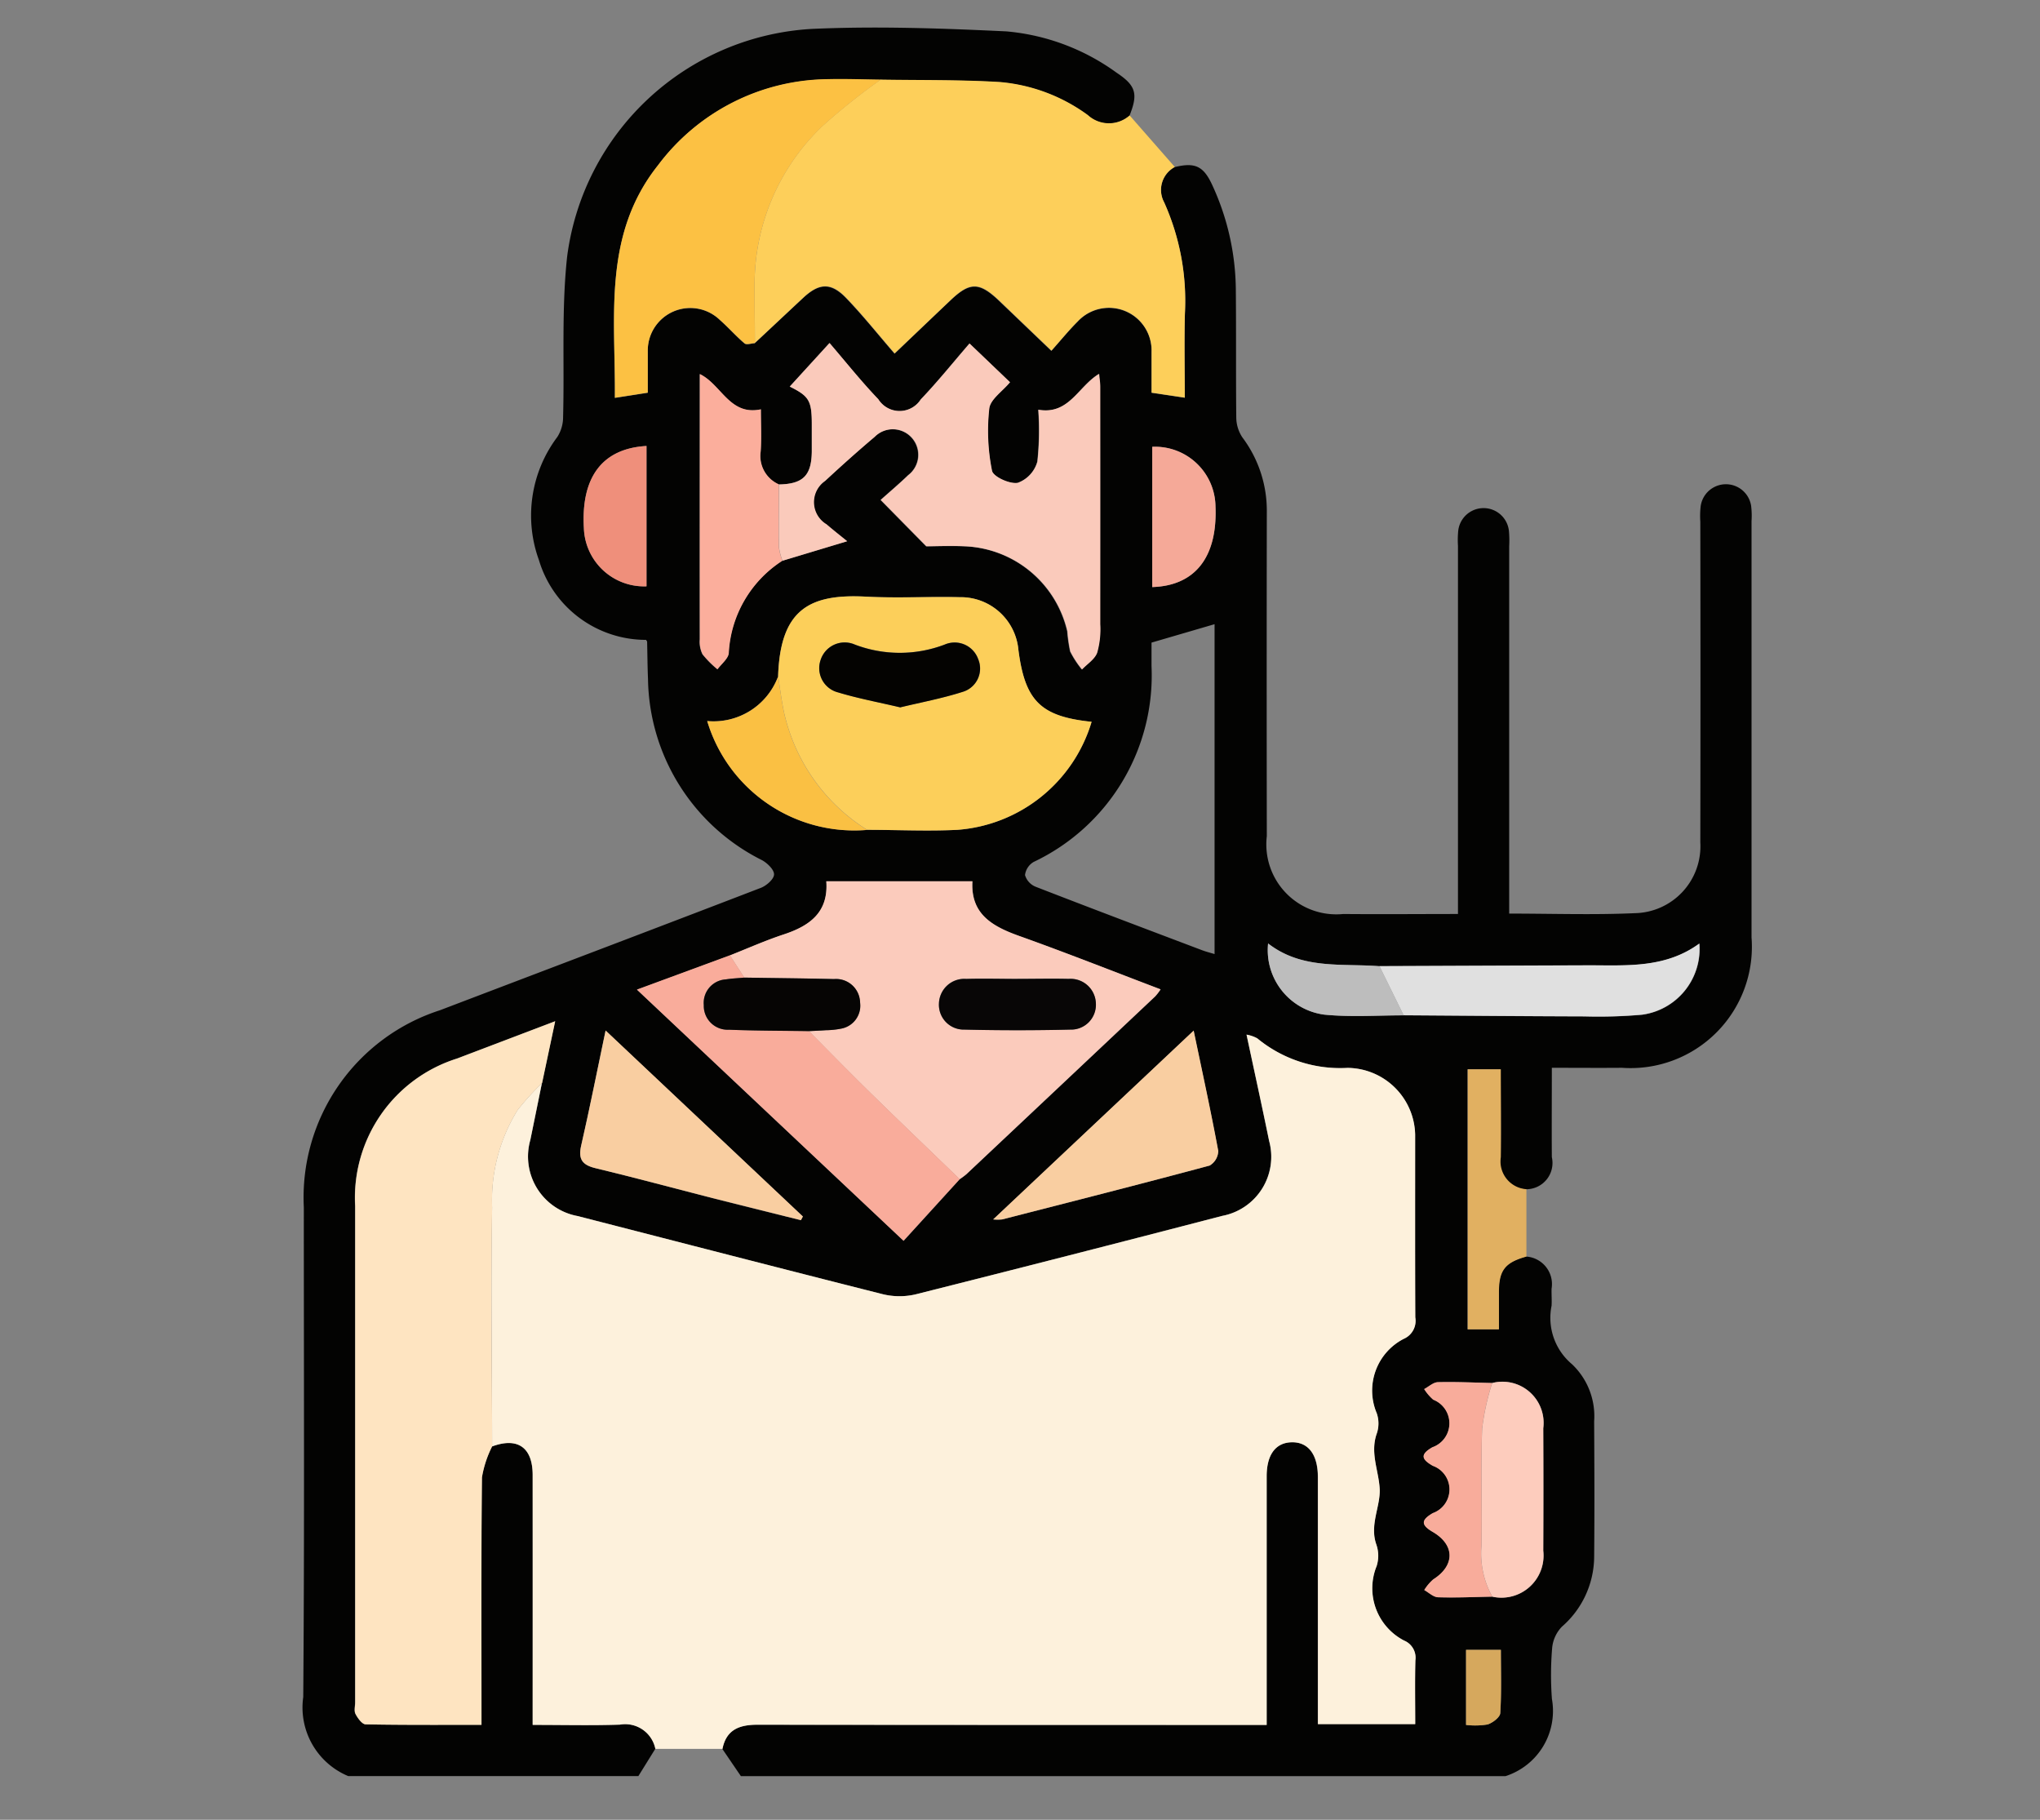 <svg xmlns="http://www.w3.org/2000/svg" width="74" height="66" viewBox="0 0 74 66"><rect x="0" y="0" width="74" height="66" fill="#808080" stroke="none"/><g transform="translate(9624 8402)"><rect width="74" height="66" transform="translate(-9624 -8402)" fill="none"/><g transform="translate(-9645.812 -8401.63)"><g transform="translate(32.812 0.629)"><path d="M34.443,64.045a2.693,2.693,0,0,1-1.631-2.866c.047-5.92.02-11.841.021-17.761a7.134,7.134,0,0,1,4.94-7.149c3.88-1.479,7.764-2.948,11.64-4.439.2-.078.468-.309.477-.481s-.239-.413-.432-.52a7.468,7.468,0,0,1-4.14-6.567c-.019-.452-.021-.9-.032-1.357,0-.018-.02-.036-.039-.068a4.054,4.054,0,0,1-3.885-2.892,4.736,4.736,0,0,1,.666-4.466,1.342,1.342,0,0,0,.21-.732c.052-1.936-.062-3.889.146-5.807A9.494,9.494,0,0,1,51.27.678c2.344-.105,4.7-.022,7.047.09a7.979,7.979,0,0,1,4,1.5c.7.465.786.764.467,1.557a1.134,1.134,0,0,1-1.515-.013,6.313,6.313,0,0,0-3.194-1.2c-1.434-.089-2.875-.063-4.314-.087-.639-.007-1.278-.033-1.916-.017a7.787,7.787,0,0,0-6.17,3.127c-2.013,2.537-1.533,5.5-1.56,8.428l1.193-.186c0-.522,0-1.014,0-1.506a1.544,1.544,0,0,1,2.615-1.135c.308.274.581.587.895.853.07.06.245,0,.371-.009q.879-.822,1.758-1.644c.572-.533,1-.564,1.548,0,.615.637,1.169,1.334,1.765,2.023.805-.767,1.414-1.349,2.024-1.928.711-.675,1.052-.671,1.776.02.6.576,1.206,1.154,1.888,1.807.348-.389.634-.743.955-1.062A1.546,1.546,0,0,1,63.583,12.4c0,.489,0,.978,0,1.476l1.205.181c0-1.044-.022-2.052.005-3.059a8.719,8.719,0,0,0-.753-4.026.943.943,0,0,1,.385-1.282c.742-.181,1.047-.035,1.366.662a9.206,9.206,0,0,1,.85,3.768c.015,1.547,0,3.095.016,4.642a1.324,1.324,0,0,0,.219.728,4.422,4.422,0,0,1,.889,2.707q-.009,5.88,0,11.759a2.537,2.537,0,0,0,2.773,2.823c1.361.013,2.723,0,4.161,0V32.11q0-6.344,0-12.687a3.326,3.326,0,0,1,.011-.556.925.925,0,0,1,1.838.023,3.918,3.918,0,0,1,.009.556q0,6.313,0,12.626v.692c1.552,0,3.056.052,4.555-.015a2.426,2.426,0,0,0,2.378-2.568q.012-5.818,0-11.635a3.111,3.111,0,0,1,.013-.556.925.925,0,0,1,1.83-.016,2.958,2.958,0,0,1,.015.556q0,7.551,0,15.1a4.4,4.4,0,0,1-4.7,4.727c-.821.007-1.643,0-2.544,0,0,1.11-.007,2.175,0,3.239a.953.953,0,1,1-1.858,0c.014-1.047,0-2.094,0-3.185h-1.2v9.431h1.128c0-.476,0-.908,0-1.339,0-.8.215-1.083.993-1.3a1,1,0,0,1,.928,1.164c-.006.206.012.413,0,.618a2.192,2.192,0,0,0,.738,2.12,2.593,2.593,0,0,1,.806,2.072c.009,1.65.016,3.3,0,4.949a3.384,3.384,0,0,1-1.169,2.5,1.283,1.283,0,0,0-.354.767,11.778,11.778,0,0,0-.009,1.854,2.483,2.483,0,0,1-1.682,2.8H48.687l-.672-.986c.141-.7.613-.88,1.273-.879q8.885.018,17.769.007h.7v-.665q0-4.178,0-8.357c0-.78.327-1.216.908-1.229.6-.013.946.443.949,1.256,0,.124,0,.248,0,.372v8.593h3.531c0-.791-.014-1.553.006-2.313a.673.673,0,0,0-.412-.717,2.135,2.135,0,0,1-.994-2.7,1.243,1.243,0,0,0-.008-.774c-.257-.717.149-1.385.119-2.023-.032-.665-.358-1.316-.1-2.027a1.137,1.137,0,0,0-.007-.719,2.109,2.109,0,0,1,.983-2.7.712.712,0,0,0,.416-.777c-.01-2.208-.005-4.416-.005-6.624a2.476,2.476,0,0,0-2.456-2.425,4.724,4.724,0,0,1-3.27-1.071,1.244,1.244,0,0,0-.39-.135c.284,1.332.561,2.591.819,3.853a2.181,2.181,0,0,1-1.7,2.72Q60.6,45.168,55.03,46.573a2.566,2.566,0,0,1-1.2-.007c-3.692-.928-7.376-1.886-11.064-2.833a2.195,2.195,0,0,1-1.715-2.759q.211-1.028.419-2.056l.477-2.25L38.38,38.024a5.293,5.293,0,0,0-3.688,5.342q0,9,0,18c0,.144-.047.313.013.427.08.153.24.374.369.376,1.393.027,2.787.017,4.2.017,0-3.042-.014-6.009.017-8.976a3.919,3.919,0,0,1,.369-1.121c.927-.343,1.47.033,1.472,1.035q.006,4.2,0,8.394v.669c1.109,0,2.137.025,3.164-.009a1.117,1.117,0,0,1,1.287.878l-.614.989Zm41.5-14.256c-.656-.014-1.312-.047-1.966-.03-.169,0-.334.163-.5.25a1.743,1.743,0,0,0,.33.386.919.919,0,0,1-.032,1.724c-.452.26-.4.438.016.674a.91.91,0,0,1,0,1.714c-.417.243-.45.424-.007.681.816.475.811,1.22.022,1.723a1.7,1.7,0,0,0-.326.387c.168.092.334.257.5.262.656.02,1.313-.011,1.969-.022a1.527,1.527,0,0,0,1.846-1.669q.01-2.219,0-4.439a1.494,1.494,0,0,0-1.85-1.642m-4.09-15.115c-1.374-.109-2.812.13-4.044-.826a2.359,2.359,0,0,0,2.038,2.582c.952.095,1.921.024,2.883.026,2.183.014,4.365.034,6.548.04a18.091,18.091,0,0,0,2.1-.061,2.409,2.409,0,0,0,2.08-2.581c-1.232.9-2.626.786-4,.79q-3.8.01-7.6.03M50.06,17.2A1.124,1.124,0,0,1,49.4,16c.032-.491.007-.985.007-1.523-1.132.242-1.43-.9-2.216-1.279,0,3.237,0,6.431,0,9.625a1.026,1.026,0,0,0,.1.538,3.693,3.693,0,0,0,.541.544c.142-.2.4-.388.409-.593a4.245,4.245,0,0,1,1.942-3.342l2.348-.708c-.222-.181-.492-.391-.749-.613a.935.935,0,0,1-.051-1.574c.59-.547,1.189-1.084,1.8-1.6a.926.926,0,1,1,1.218,1.389c-.326.313-.673.606-1,.9l1.655,1.681c.329,0,.866-.021,1.4,0a3.984,3.984,0,0,1,3.716,3.084,5.642,5.642,0,0,0,.105.73,3.57,3.57,0,0,0,.426.653c.19-.2.463-.371.548-.608a3.14,3.14,0,0,0,.112-1.037q.011-4.3,0-8.6c0-.15-.025-.3-.041-.475-.76.461-1.09,1.5-2.2,1.3a10.44,10.44,0,0,1-.033,1.879,1.147,1.147,0,0,1-.709.772c-.289.056-.894-.221-.937-.437a7.312,7.312,0,0,1-.1-2.256c.039-.334.476-.622.753-.955l-1.469-1.405c-.6.692-1.155,1.387-1.768,2.028a.912.912,0,0,1-1.541-.007c-.612-.642-1.167-1.339-1.769-2.038L50.459,13.65c.7.348.8.506.8,1.37,0,.33,0,.66,0,.99-.012.872-.321,1.175-1.2,1.19m3.207,12.527c1.092,0,2.186.053,3.275,0a5.509,5.509,0,0,0,4.867-3.918c-1.843-.191-2.416-.753-2.654-2.606a2.1,2.1,0,0,0-2.133-1.913c-1.133-.026-2.27.04-3.4-.02-2.049-.108-3.107.464-3.184,2.893a2.5,2.5,0,0,1-2.572,1.617,5.57,5.57,0,0,0,5.8,3.948M56.625,42.4a2.644,2.644,0,0,0,.244-.182q3.427-3.223,6.85-6.45a2.12,2.12,0,0,0,.195-.254c-1.736-.659-3.417-1.326-5.119-1.933-.978-.349-1.777-.793-1.707-1.986h-5.3c.082,1.123-.6,1.616-1.545,1.927-.662.218-1.3.5-1.95.76l-3.374,1.244,9.671,9.109L56.625,42.4m6.958-19.461c0,.238,0,.544,0,.851a7.485,7.485,0,0,1-4.274,7.1.643.643,0,0,0-.315.477.656.656,0,0,0,.384.423c2.01.781,4.029,1.542,6.046,2.305.144.054.294.091.446.137V22.268l-2.286.668M65.113,37.01l-7.273,6.848a1.659,1.659,0,0,0,.324,0c2.512-.643,5.025-1.282,7.529-1.954A.631.631,0,0,0,66,41.374c-.265-1.428-.575-2.847-.892-4.364m-21.33,0c-.309,1.469-.577,2.823-.885,4.167-.114.5.037.706.523.822,1.421.341,2.832.725,4.248,1.086,1.064.272,2.131.535,3.2.8l.071-.134-7.154-6.743M63.609,20.922c1.567-.049,2.368-1.1,2.294-2.922a2.193,2.193,0,0,0-2.294-2.165Zm-18.346-.027v-5.09c-1.607.093-2.382,1.135-2.271,2.99a2.186,2.186,0,0,0,2.271,2.1M76.254,59.467H74.993V62.19a2.782,2.782,0,0,0,.781-.017c.185-.06.45-.26.46-.412.047-.753.022-1.512.022-2.294" transform="translate(-32.812 -0.629)" fill="#030302"/><path d="M136.36,12.046c1.438.024,2.88,0,4.314.087a6.313,6.313,0,0,1,3.195,1.2,1.134,1.134,0,0,0,1.515.013l1.637,1.868a.943.943,0,0,0-.385,1.282,8.724,8.724,0,0,1,.753,4.026c-.027,1.007-.005,2.014-.005,3.058l-1.205-.181c0-.5,0-.987,0-1.476a1.546,1.546,0,0,0-2.677-1.111c-.321.319-.607.673-.955,1.062-.682-.653-1.284-1.231-1.887-1.807-.724-.691-1.066-.7-1.776-.021-.61.579-1.219,1.161-2.024,1.928-.6-.689-1.149-1.385-1.765-2.023-.544-.563-.976-.532-1.548,0s-1.172,1.1-1.757,1.644c0-.708-.013-1.416-.011-2.124a7.917,7.917,0,0,1,2.481-5.76,23.117,23.117,0,0,1,2.1-1.671" transform="translate(-115.406 -10.158)" fill="#fdcf5a"/><path d="M290.325,235.837c-.779.219-.993.5-.993,1.3,0,.431,0,.862,0,1.339H288.2v-9.432h1.2c0,1.091.01,2.138,0,3.185a1.01,1.01,0,0,0,.928,1.164v2.443" transform="translate(-245.958 -191.262)" fill="#e1b061"/><path d="M82.466,247.339l-2.429,0a1.117,1.117,0,0,0-1.287-.878c-1.026.034-2.055.009-3.164.009V245.8q0-4.2,0-8.394c0-1-.545-1.378-1.472-1.035,0-2.889-.049-5.78,0-8.668a6.212,6.212,0,0,1,.922-3.53,9.663,9.663,0,0,1,.882-.973q-.209,1.028-.419,2.056a2.195,2.195,0,0,0,1.715,2.759c3.687.947,7.372,1.9,11.063,2.833a2.566,2.566,0,0,0,1.2.007q5.569-1.4,11.124-2.846a2.181,2.181,0,0,0,1.7-2.72c-.258-1.262-.535-2.521-.819-3.853a1.248,1.248,0,0,1,.39.135,4.724,4.724,0,0,0,3.27,1.071,2.476,2.476,0,0,1,2.456,2.425c0,2.208-.005,4.416.005,6.623a.711.711,0,0,1-.416.777,2.109,2.109,0,0,0-.982,2.7,1.137,1.137,0,0,1,.007.719c-.261.712.066,1.362.1,2.027.03.638-.376,1.306-.119,2.023a1.243,1.243,0,0,1,.008.774,2.135,2.135,0,0,0,.994,2.7.673.673,0,0,1,.412.717c-.02.761-.006,1.522-.006,2.314h-3.531v-8.593c0-.124,0-.248,0-.372,0-.812-.349-1.268-.95-1.256-.582.012-.908.448-.908,1.229q0,4.178,0,8.357v.665h-.7q-8.884,0-17.769-.007c-.66,0-1.132.175-1.273.879" transform="translate(-67.263 -184.91)" fill="#fdf1dc"/><path d="M50.865,220.747a9.642,9.642,0,0,0-.882.973,6.213,6.213,0,0,0-.923,3.53c-.052,2.888-.008,5.778,0,8.668a3.919,3.919,0,0,0-.369,1.121c-.031,2.967-.017,5.934-.017,8.976-1.417,0-2.81.01-4.2-.017-.129,0-.289-.223-.369-.376-.059-.114-.013-.283-.013-.427q0-9,0-18a5.293,5.293,0,0,1,3.688-5.342l3.567-1.356-.477,2.25" transform="translate(-42.207 -182.458)" fill="#fee4c1"/><path d="M126.383,190.495c.649-.256,1.289-.542,1.95-.76.943-.311,1.627-.8,1.545-1.927h5.3c-.07,1.193.729,1.637,1.707,1.986,1.7.607,3.383,1.274,5.119,1.933a2.153,2.153,0,0,1-.195.254q-3.423,3.227-6.85,6.45a2.625,2.625,0,0,1-.244.182c-1.076-1.039-2.158-2.073-3.227-3.12-.756-.741-1.5-1.5-2.242-2.25.2-.01.408-.018.611-.033a3.02,3.02,0,0,0,.548-.056.845.845,0,0,0,.693-.949.871.871,0,0,0-.945-.851c-1.084-.025-2.168-.036-3.252-.052l-.522-.809m10.431.854c-.619,0-1.238-.015-1.856,0a.921.921,0,0,0-.991.888.9.9,0,0,0,.927.95q1.917.047,3.836,0a.9.9,0,0,0,.929-.949.919.919,0,0,0-.988-.89c-.618-.019-1.238,0-1.856,0" transform="translate(-110.905 -156.845)" fill="#fbcbbc"/><path d="M136.95,128.24c.077-2.429,1.136-3,3.184-2.893,1.131.06,2.268-.006,3.4.02a2.1,2.1,0,0,1,2.133,1.913c.239,1.852.811,2.415,2.655,2.606a5.509,5.509,0,0,1-4.867,3.918c-1.089.055-2.183,0-3.275,0a6.768,6.768,0,0,1-3.028-4.32c-.084-.411-.135-.83-.2-1.245m4.424,1.122c.761-.184,1.528-.327,2.265-.562a.881.881,0,0,0,.568-1.191.906.906,0,0,0-1.215-.525,4.581,4.581,0,0,1-3.257,0,.917.917,0,0,0-1.246.569.907.907,0,0,0,.638,1.165c.722.219,1.468.358,2.247.541" transform="translate(-119.724 -104.707)" fill="#fccf5a"/><path d="M137.047,74.92c.881-.015,1.189-.319,1.2-1.19,0-.33,0-.66,0-.99,0-.864-.1-1.022-.8-1.37l1.445-1.581c.6.7,1.157,1.4,1.769,2.038a.912.912,0,0,0,1.541.007c.613-.641,1.17-1.336,1.768-2.028l1.469,1.405c-.276.333-.714.62-.753.955a7.3,7.3,0,0,0,.1,2.256c.043.216.648.493.937.437a1.148,1.148,0,0,0,.71-.772,10.47,10.47,0,0,0,.033-1.879c1.115.192,1.444-.844,2.205-1.3.016.176.041.325.041.475q0,4.3,0,8.6a3.135,3.135,0,0,1-.111,1.037c-.086.238-.359.408-.549.608a3.585,3.585,0,0,1-.426-.653,5.643,5.643,0,0,1-.105-.73,3.984,3.984,0,0,0-3.716-3.084c-.535-.025-1.072,0-1.4,0l-1.655-1.681c.324-.29.671-.582,1-.9a.926.926,0,1,0-1.218-1.389c-.614.519-1.214,1.056-1.8,1.6a.935.935,0,0,0,.052,1.574c.258.222.527.432.749.613l-2.348.708a2.2,2.2,0,0,1-.129-.507c-.012-.753,0-1.507,0-2.26" transform="translate(-119.799 -58.348)" fill="#facabb"/><path d="M110.655,11.935a23.114,23.114,0,0,0-2.1,1.671,7.917,7.917,0,0,0-2.481,5.76c0,.708.007,1.416.011,2.124-.127.006-.3.068-.371.009-.314-.266-.587-.579-.9-.852A1.543,1.543,0,0,0,102.2,21.78c0,.492,0,.984,0,1.506l-1.193.186c.027-2.926-.453-5.891,1.56-8.428a7.787,7.787,0,0,1,6.17-3.127c.638-.016,1.277.01,1.916.017" transform="translate(-89.702 -10.046)" fill="#fcc143"/><path d="M112.226,206.8c.747.751,1.485,1.509,2.242,2.25,1.069,1.047,2.151,2.08,3.227,3.12l-2.039,2.235-9.671-9.109,3.374-1.244.522.809c-.224.021-.451.029-.673.065a.854.854,0,0,0-.8.931.866.866,0,0,0,.916.894c.967.039,1.936.036,2.9.051" transform="translate(-93.881 -170.405)" fill="#f9ac9b"/><path d="M191.388,220.564c.317,1.517.627,2.936.892,4.364a.632.632,0,0,1-.313.528c-2.5.672-5.017,1.311-7.529,1.954a1.671,1.671,0,0,1-.324,0l7.273-6.848" transform="translate(-159.087 -184.184)" fill="#f9cea1"/><path d="M94.487,220.548l7.154,6.743-.071.133c-1.066-.267-2.132-.53-3.2-.8-1.416-.361-2.827-.744-4.248-1.085-.485-.117-.636-.326-.523-.822.308-1.344.576-2.7.885-4.167" transform="translate(-83.516 -184.17)" fill="#f9cea1"/><path d="M122.6,80.607c0,.753-.014,1.507,0,2.26a2.2,2.2,0,0,0,.129.507,4.244,4.244,0,0,0-1.942,3.342c-.012.2-.266.4-.409.593a3.676,3.676,0,0,1-.541-.544,1.024,1.024,0,0,1-.1-.538c-.006-3.194,0-6.389,0-9.625.785.379,1.083,1.521,2.215,1.279,0,.538.025,1.032-.007,1.523a1.124,1.124,0,0,0,.662,1.2" transform="translate(-105.349 -64.035)" fill="#fbae9c"/><path d="M268.828,202.3q3.8-.016,7.6-.03c1.376,0,2.77.108,4-.79a2.409,2.409,0,0,1-2.08,2.581,18.121,18.121,0,0,1-2.1.061c-2.183-.006-4.365-.025-6.548-.04l-.877-1.782" transform="translate(-229.787 -168.26)" fill="#e0e0e0"/><path d="M291.578,297.759a1.494,1.494,0,0,1,1.85,1.642q.01,2.219,0,4.439a1.527,1.527,0,0,1-1.846,1.669,3.224,3.224,0,0,1-.394-1.835c.026-1.422-.027-2.846.025-4.266a9.062,9.062,0,0,1,.364-1.649" transform="translate(-248.448 -248.599)" fill="#fdccbd"/><path d="M281,297.643a9.06,9.06,0,0,0-.364,1.649c-.052,1.42,0,2.844-.025,4.266a3.224,3.224,0,0,0,.394,1.835c-.657.012-1.314.043-1.969.022-.171-.005-.336-.17-.5-.262a1.691,1.691,0,0,1,.326-.387c.789-.5.794-1.248-.022-1.723-.442-.258-.41-.439.007-.681a.91.91,0,0,0,0-1.714c-.414-.236-.468-.414-.016-.674a.919.919,0,0,0,.032-1.724,1.742,1.742,0,0,1-.33-.386c.167-.088.332-.246.5-.25.655-.017,1.311.016,1.966.03" transform="translate(-237.873 -248.484)" fill="#f8ac9b"/><path d="M123.973,142.9c.066.415.117.833.2,1.245a6.769,6.769,0,0,0,3.028,4.32,5.57,5.57,0,0,1-5.8-3.948,2.5,2.5,0,0,0,2.572-1.617" transform="translate(-106.747 -119.364)" fill="#fac043"/><path d="M218.994,97.627V92.541a2.193,2.193,0,0,1,2.294,2.165c.074,1.824-.727,2.873-2.294,2.922" transform="translate(-188.197 -77.335)" fill="#f5a998"/><path d="M96.576,97.463a2.186,2.186,0,0,1-2.271-2.1c-.111-1.855.664-2.9,2.271-2.99v5.09" transform="translate(-84.124 -77.197)" fill="#ef8f7b"/><path d="M248.4,202.271l.877,1.782c-.961,0-1.93.068-2.883-.026a2.359,2.359,0,0,1-2.038-2.582c1.232.956,2.669.718,4.043.826" transform="translate(-209.356 -168.227)" fill="#bdbdbd"/><path d="M289.075,356.326c0,.783.026,1.541-.022,2.294-.01.152-.274.352-.46.412a2.782,2.782,0,0,1-.781.017v-2.723Z" transform="translate(-245.632 -297.488)" fill="#d6a85d"/><path d="M175.073,209.191c.619,0,1.238-.015,1.856,0a.919.919,0,0,1,.988.89.9.9,0,0,1-.929.949q-1.917.046-3.836,0a.9.9,0,0,1-.927-.95.921.921,0,0,1,.991-.888c.618-.019,1.238,0,1.856,0" transform="translate(-149.164 -174.687)" fill="#080606"/><path d="M124.441,210.882c-.968-.015-1.937-.012-2.9-.051a.866.866,0,0,1-.916-.894.854.854,0,0,1,.8-.931c.222-.035.448-.044.673-.065,1.084.017,2.168.027,3.252.053a.871.871,0,0,1,.945.851.845.845,0,0,1-.693.948,3.021,3.021,0,0,1-.548.056c-.2.015-.407.022-.611.033" transform="translate(-106.095 -174.484)" fill="#060504"/><path d="M148.9,137.833c-.779-.184-1.525-.322-2.247-.541a.907.907,0,0,1-.638-1.165.917.917,0,0,1,1.246-.569,4.581,4.581,0,0,0,3.257,0,.906.906,0,0,1,1.215.525.881.881,0,0,1-.568,1.191c-.737.236-1.5.378-2.265.562" transform="translate(-127.252 -113.178)" fill="#040301"/></g></g></g></svg>